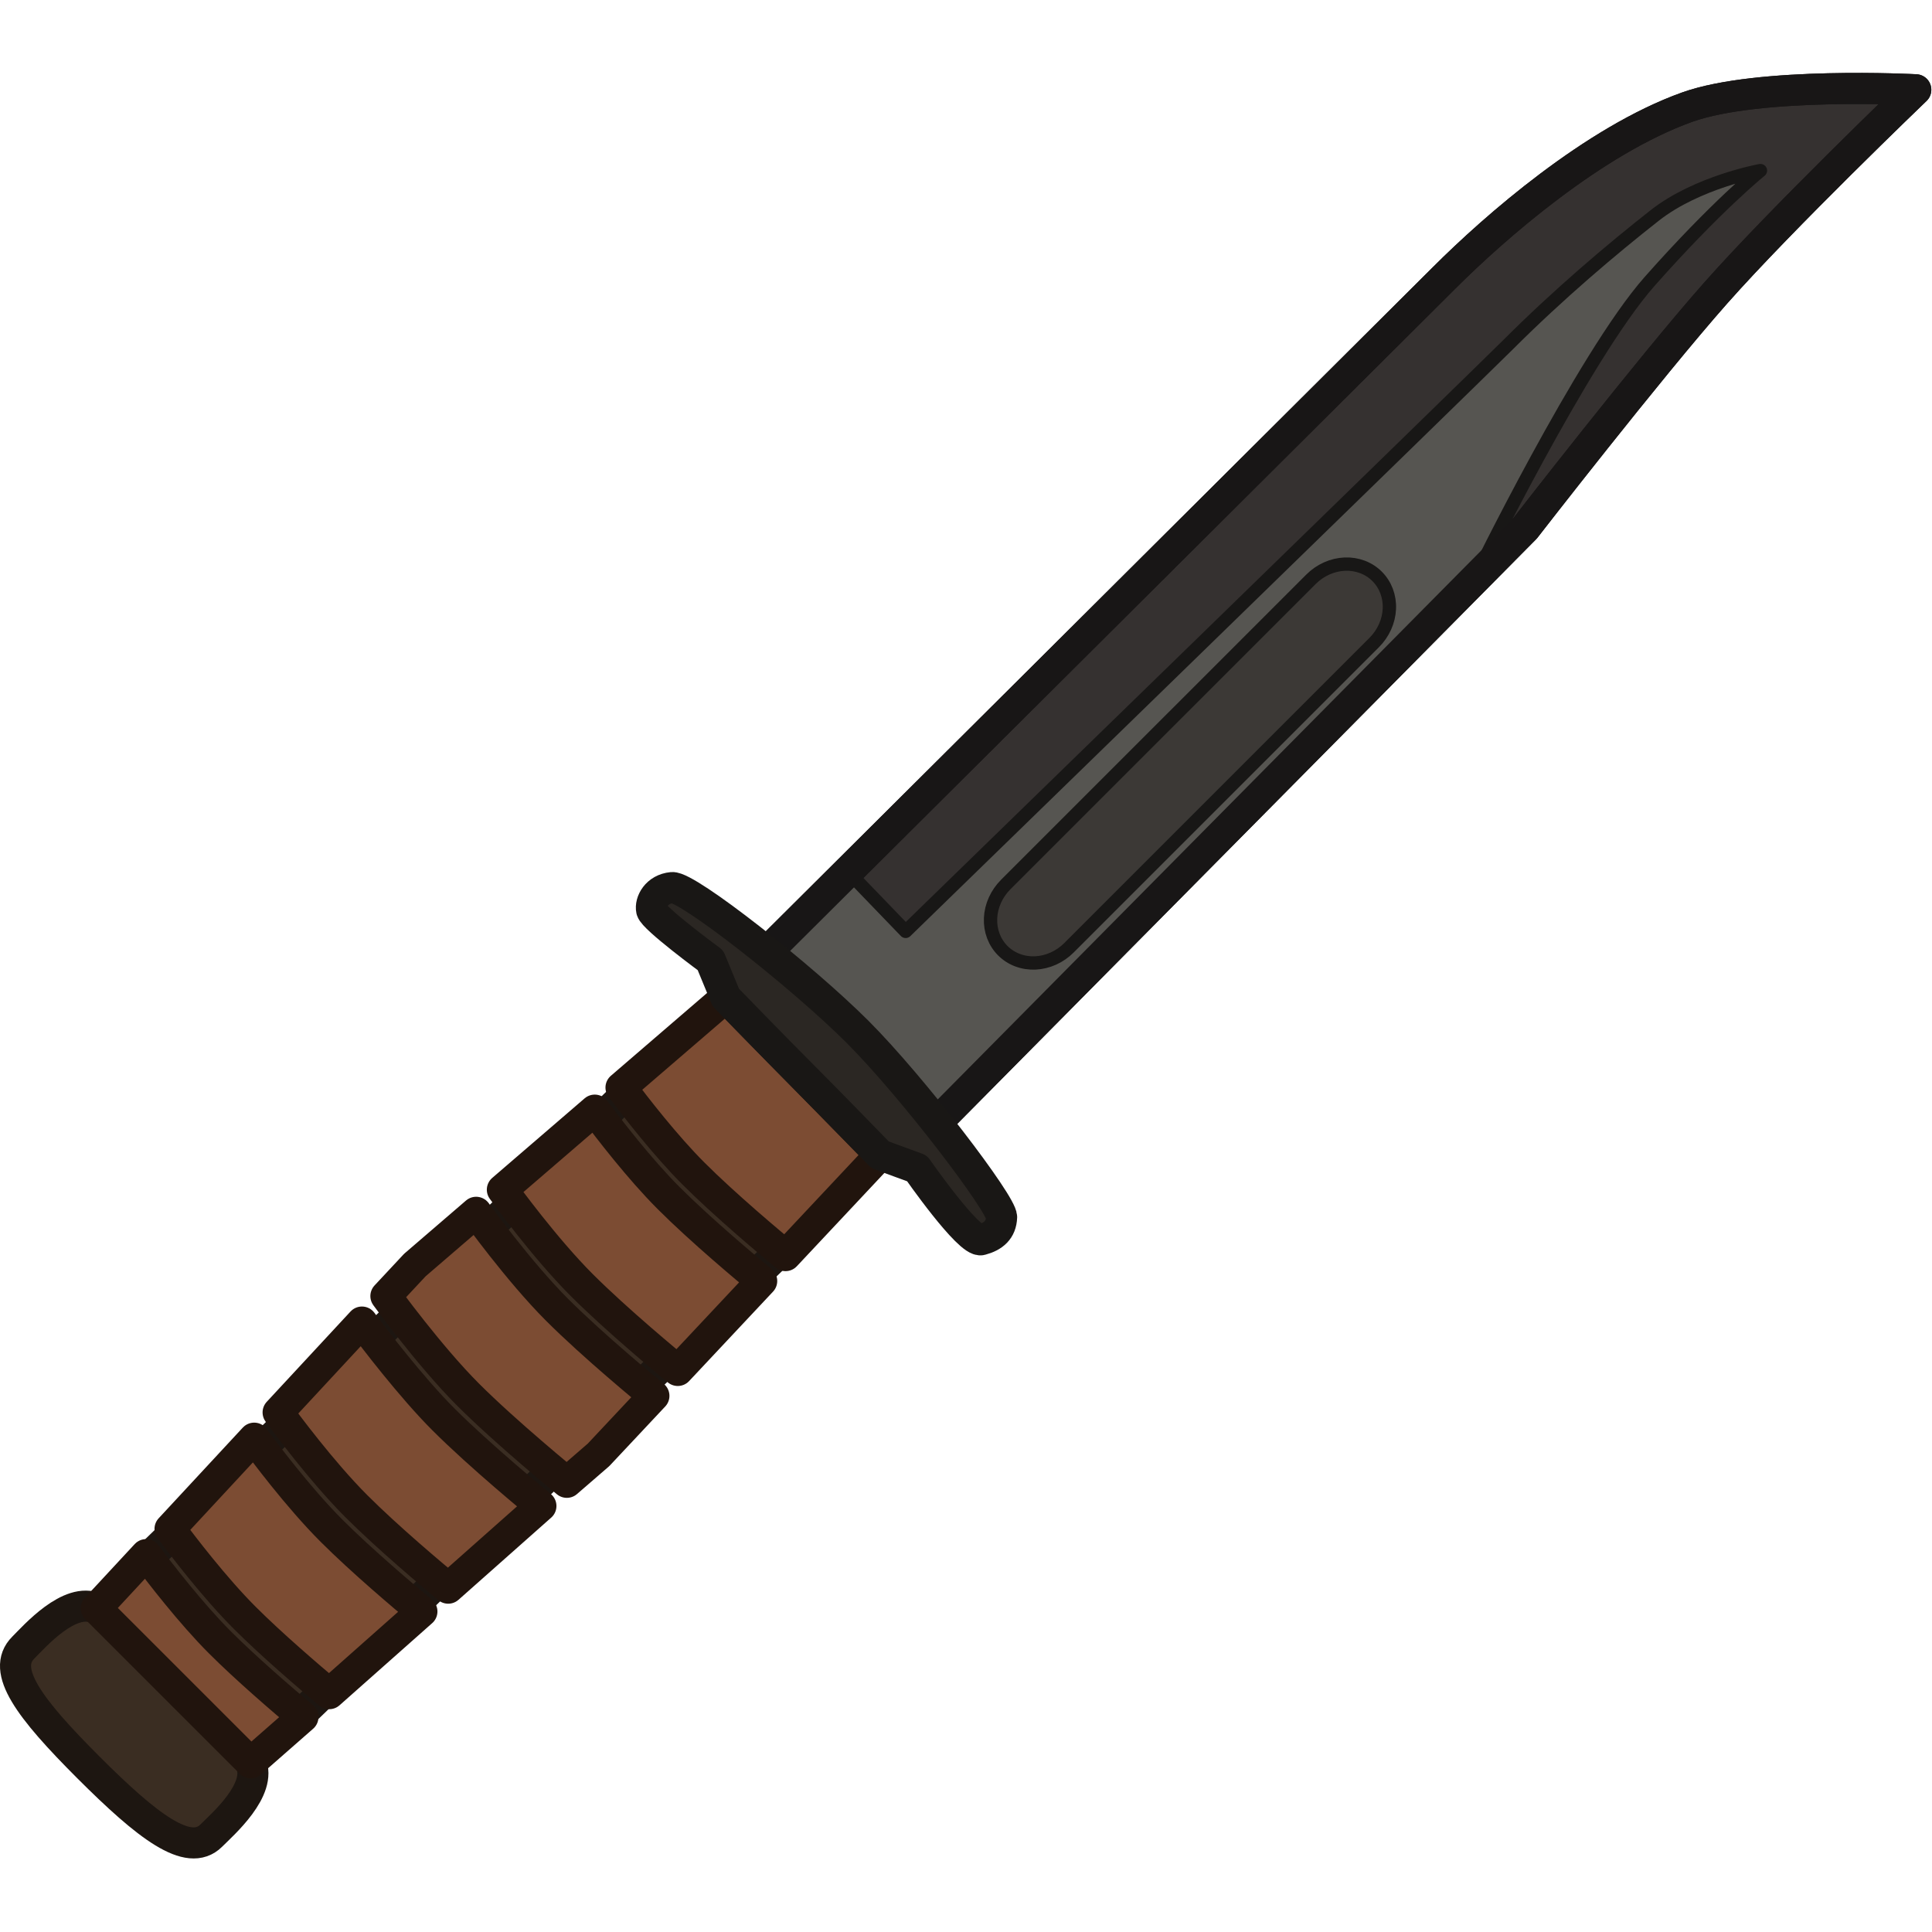 <?xml version="1.0" encoding="UTF-8" standalone="no"?>
<svg
   width="110"
   height="110"
   viewBox="0 0 110 110"
   fill="none"
   version="1.1"
   id="svg16"
   sodipodi:docname="kbar.svg"
   inkscape:version="1.1.2 (0a00cf5339, 2022-02-04)"
   xmlns:inkscape="http://www.inkscape.org/namespaces/inkscape"
   xmlns:sodipodi="http://sodipodi.sourceforge.net/DTD/sodipodi-0.dtd"
   xmlns="http://www.w3.org/2000/svg"
   xmlns:svg="http://www.w3.org/2000/svg">
  <defs
     id="defs20" />
  <sodipodi:namedview
     id="namedview18"
     pagecolor="#505050"
     bordercolor="#ffffff"
     borderopacity="1"
     inkscape:pageshadow="0"
     inkscape:pageopacity="0"
     inkscape:pagecheckerboard="1"
     showgrid="false"
     inkscape:zoom="8.5392157"
     inkscape:cx="55.040184"
     inkscape:cy="50.941447"
     inkscape:window-width="2560"
     inkscape:window-height="1372"
     inkscape:window-x="0"
     inkscape:window-y="0"
     inkscape:window-maximized="1"
     inkscape:current-layer="svg16" />
  <g
     id="g844"
     transform="matrix(1.005,0,0,1.005,-0.295,3.727)">
    <path
       d="M 50.152,61.714 27.068,84.014 14.498,96.157 c 0.673,1.515 -1.594,3.484 -2.236,4.127 C 10.977,101.568 8.634,99.751 5.295,96.412 1.956,93.073 0.328,90.918 1.612,89.634 2.254,88.992 4.234,86.734 5.748,87.408 L 41.409,52.796 Z"
       fill="#3a2d22"
       stroke="#1d1611"
       stroke-width="1.761"
       id="path2" />
    <path
       d="m 41.409,52.797 8.743,8.918 -5.358,5.71 c -0.848,-0.702 -3.413,-2.848 -5.223,-4.658 -1.587,-1.587 -3.288,-3.785 -4.096,-4.862 z m -7.421,6.387 c 0.765,1.025 2.535,3.332 4.185,4.981 1.857,1.857 4.503,4.063 5.272,4.699 L 38.691,73.931 C 38.261,73.579 35.269,71.11 33.248,69.09 31.189,67.03 28.988,64.014 28.754,63.691 Z m -6.72,5.788 c 0,0 2.405,3.343 4.58,5.518 2.066,2.066 5.176,4.623 5.49,4.88 l -3.136,3.343 -1.796,1.555 c 0,0 -3.429,-2.8 -5.603,-4.975 -2.174,-2.174 -4.647,-5.576 -4.647,-5.576 l 1.641,-1.758 z m -6.47,6.218 c 0.612,0.83 2.798,3.694 4.607,5.503 2.107,2.107 5.33,4.751 5.532,4.916 l -5.252,4.656 C 24.817,85.546 22.275,83.414 20.479,81.618 18.508,79.646 16.436,76.837 16.05,76.308 Z m -6.104,6.578 c 0.476,0.65 2.473,3.336 4.386,5.248 1.708,1.708 4.128,3.751 5.115,4.571 l -5.25,4.655 C 17.802,91.284 15.681,89.468 14.155,87.942 12.45,86.237 10.645,83.872 9.927,82.906 Z m -6.123,6.598 c 0.768,1.028 2.539,3.329 4.185,4.975 1.486,1.486 3.535,3.247 4.699,4.224 l -2.957,2.593 -8.75,-8.749 z"
       fill="#7c4c33"
       stroke="#21140d"
       stroke-width="1.761"
       stroke-linecap="round"
       stroke-linejoin="round"
       id="path4" />
    <path
       d="m 108.827,1.377 c 0,0 -8.878,-0.476 -12.955,0.986 -5.286,1.896 -10.88,6.787 -13.782,9.689 -2.902,2.902 -39.465,39.29 -39.465,39.29 l 9.645,9.645 34.426,-34.768 c 0,0 7.013,-9.049 10.788,-13.317 C 101.259,8.635 108.827,1.377 108.827,1.377 Z"
       fill="#353130"
       stroke="#181616"
       stroke-width="1.761"
       stroke-linecap="round"
       stroke-linejoin="round"
       id="path6" />
    <path
       d="m 100.027,5.956 c 0,0 -3.572,0.644 -5.983,2.536 C 91.634,10.384 88.608,12.94 85.706,15.842 84.255,17.293 51.601,49.057 51.601,49.057 L 48.317,45.65 42.656,51.372 52.27,60.987 83.826,29.117 c 0,0 6.151,-12.618 9.926,-16.886 3.775,-4.268 6.275,-6.275 6.275,-6.275 z"
       fill="#565551"
       stroke="#181716"
       stroke-width="0.755"
       stroke-linecap="round"
       stroke-linejoin="round"
       id="path8" />
    <path
       d="m 74.566,29.108 c 0.519,-0.518 1.205,-0.826 1.907,-0.857 0.702,-0.03 1.364,0.219 1.838,0.694 0.475,0.475 0.725,1.136 0.694,1.838 -0.03,0.702 -0.339,1.388 -0.857,1.907 L 60.854,49.985 c -0.257,0.257 -0.557,0.465 -0.885,0.613 -0.327,0.147 -0.675,0.231 -1.023,0.247 -0.348,0.015 -0.69,-0.038 -1.006,-0.157 -0.316,-0.119 -0.599,-0.301 -0.835,-0.537 -0.235,-0.235 -0.418,-0.519 -0.537,-0.835 -0.119,-0.316 -0.172,-0.657 -0.157,-1.006 0.015,-0.348 0.099,-0.696 0.247,-1.023 0.147,-0.327 0.356,-0.628 0.613,-0.885 z"
       fill="#3c3936"
       stroke="#181716"
       stroke-width="0.755"
       stroke-linecap="round"
       stroke-linejoin="round"
       id="path10" />
    <path
       d="m 108.827,1.377 c 0,0 -8.878,-0.476 -12.955,0.986 -5.286,1.896 -10.88,6.787 -13.782,9.689 -2.902,2.902 -39.465,39.29 -39.465,39.29 l 9.645,9.645 34.426,-34.768 c 0,0 7.013,-9.049 10.788,-13.317 C 101.259,8.635 108.827,1.377 108.827,1.377 Z"
       stroke="#181616"
       stroke-width="1.761"
       stroke-linecap="round"
       stroke-linejoin="round"
       id="path12" />
    <path
       d="M 57.036,65.244 C 57.063,64.519 51.996,57.869 48.87,54.742 45.743,51.616 39.24,46.496 38.368,46.576 c -0.872,0.08 -1.254,0.823 -1.157,1.281 0.097,0.458 3.331,2.836 3.331,2.836 l 0.867,2.104 c 0,0 2.808,2.896 4.372,4.459 1.563,1.563 4.372,4.459 4.372,4.459 l 2.091,0.767 c 0,0 2.942,4.23 3.636,4.044 0.695,-0.186 1.13,-0.556 1.157,-1.281 z"
       fill="#2b2723"
       stroke="#191715"
       stroke-width="1.761"
       stroke-linecap="round"
       stroke-linejoin="round"
       id="path14" />
  </g>
</svg>
